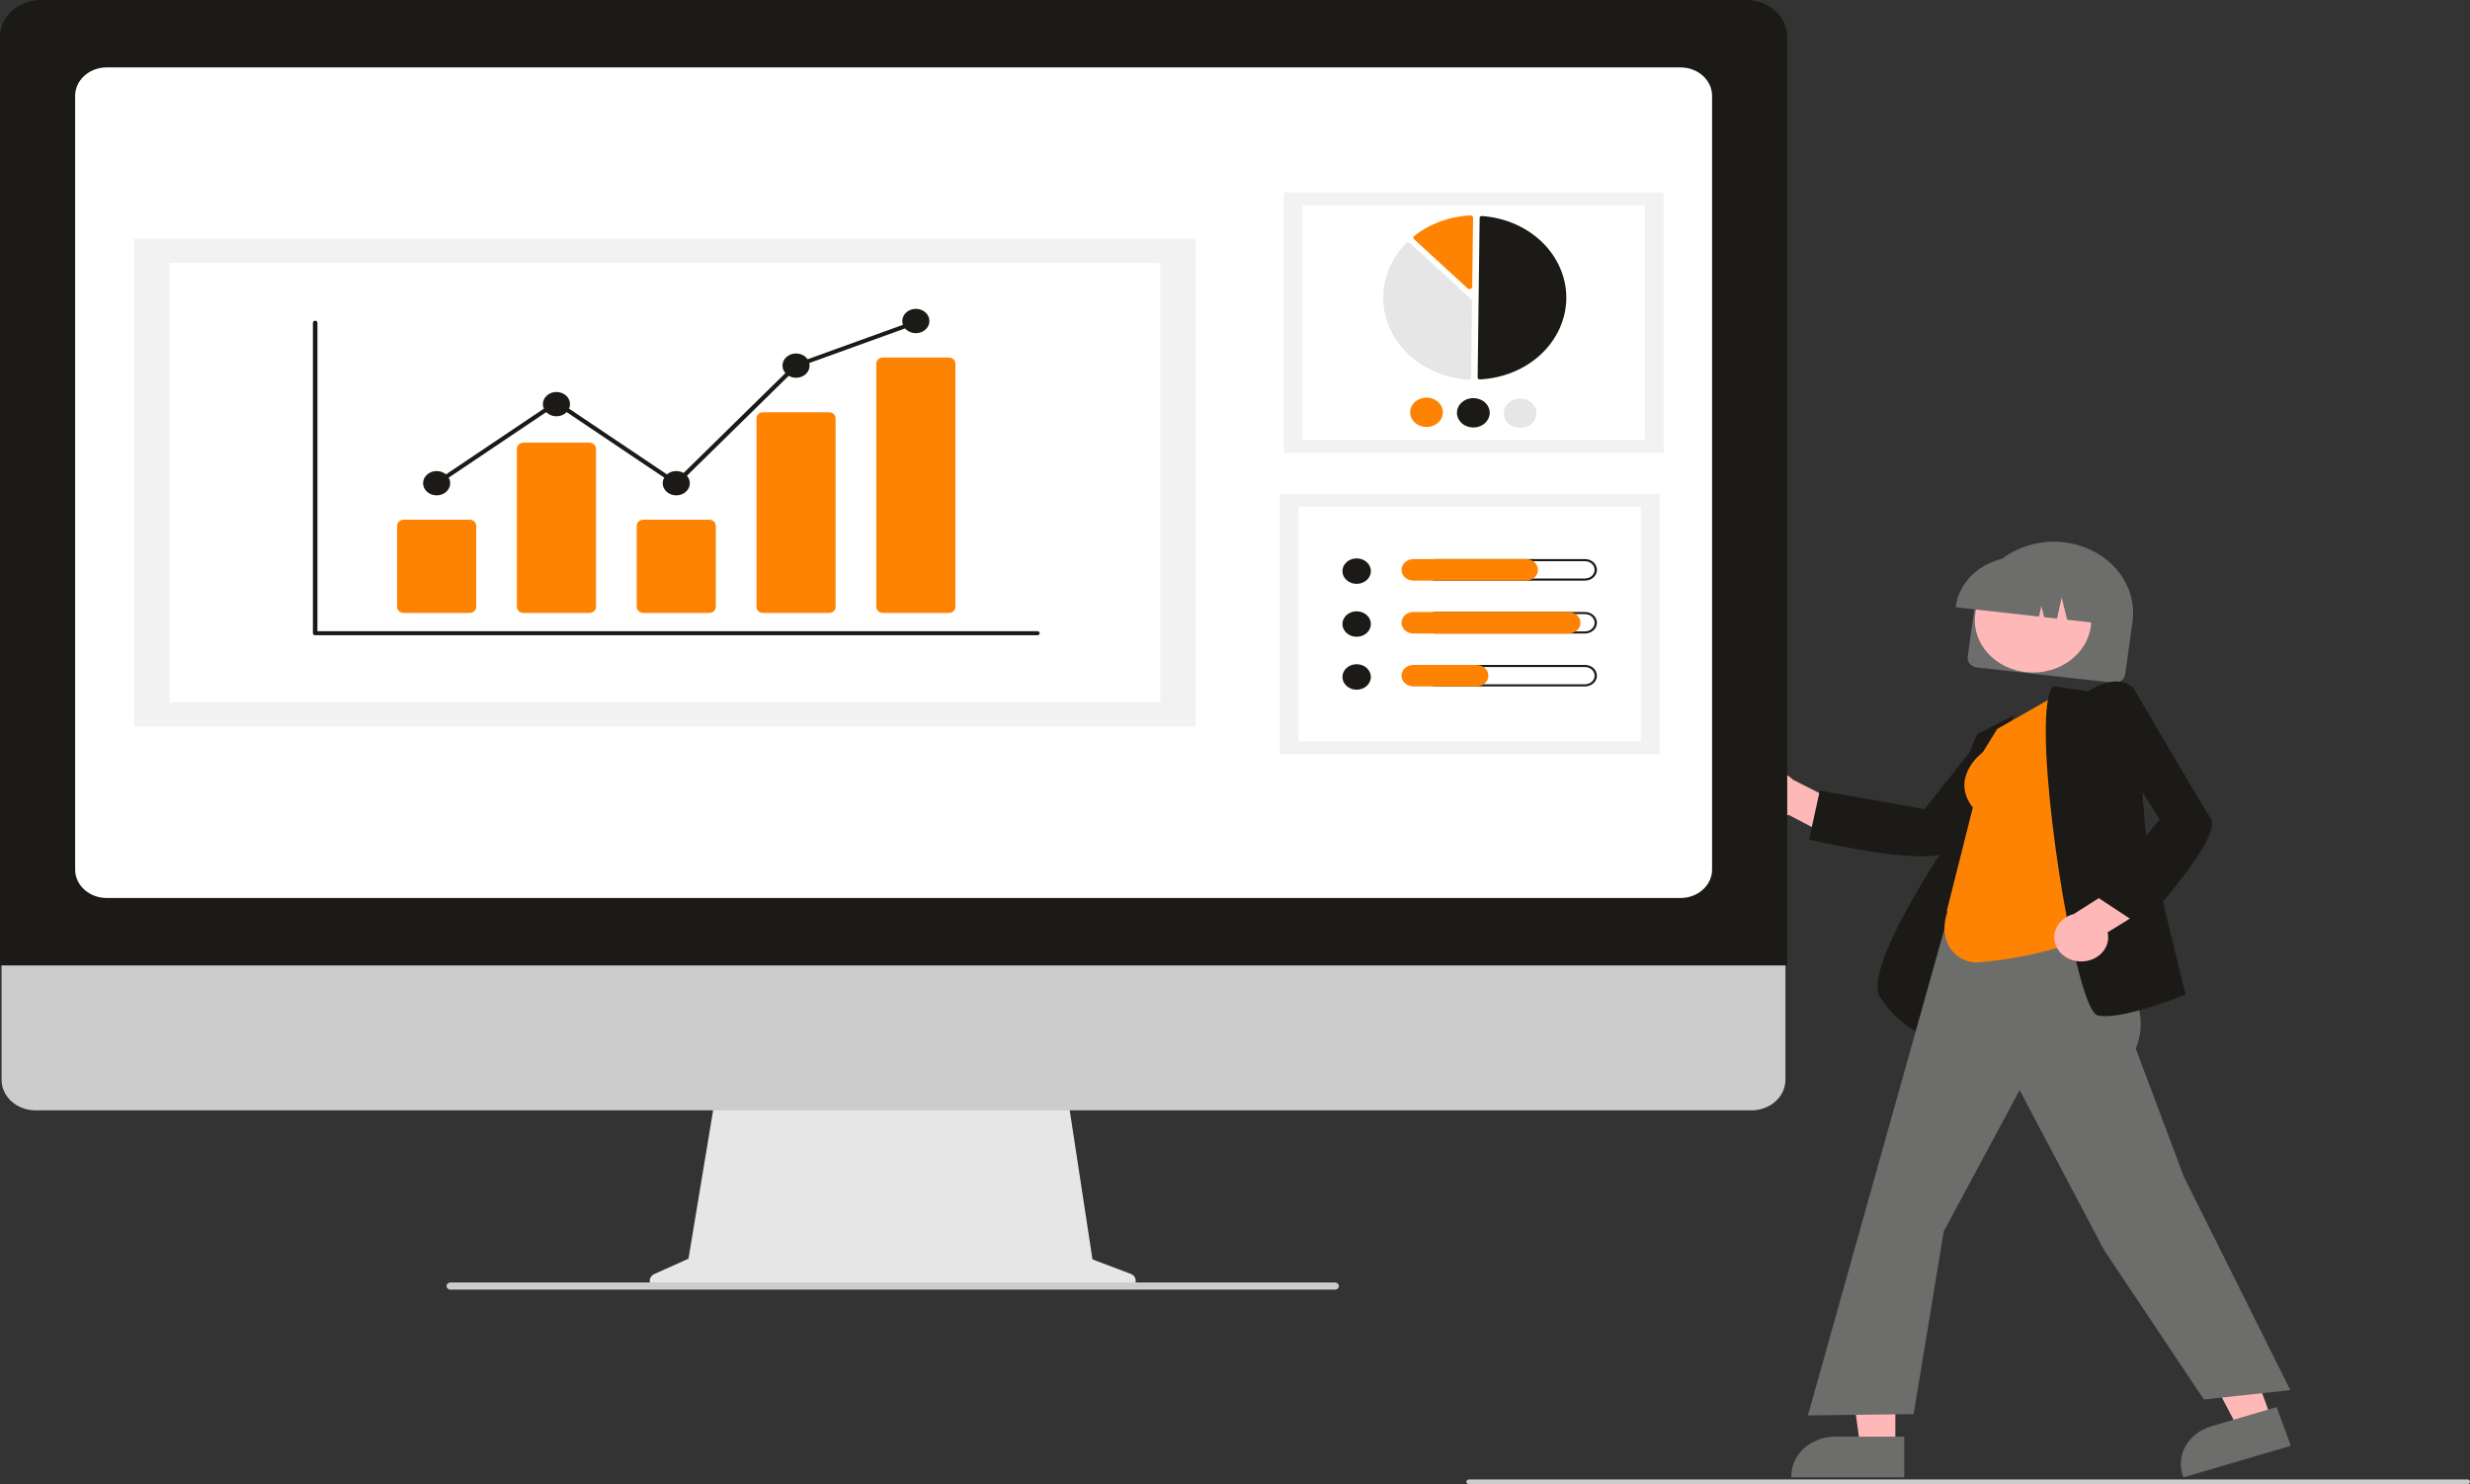 <svg width="471" height="283" viewBox="0 0 471 283" fill="none" xmlns="http://www.w3.org/2000/svg">
<rect x="0" y="0" width="471" height="283" fill="#333333" stroke="none"/>
<g clip-path="url(#clip0)">
<path d="M375.214 125.24L376.612 115.189C377.109 111.617 379.168 108.368 382.335 106.157C385.503 103.947 389.52 102.955 393.503 103.401C397.485 103.846 401.108 105.693 403.573 108.534C406.037 111.375 407.143 114.977 406.646 118.549L405.248 128.601C405.181 129.08 404.904 129.516 404.479 129.813C404.053 130.11 403.514 130.243 402.979 130.184L376.98 127.275C376.445 127.215 375.959 126.966 375.628 126.585C375.297 126.203 375.148 125.72 375.214 125.24V125.24Z" fill="#6D6D6B"/>
<path d="M387.668 128.239C393.796 128.239 398.763 123.783 398.763 118.287C398.763 112.791 393.796 108.336 387.668 108.336C381.54 108.336 376.573 112.791 376.573 118.287C376.573 123.783 381.54 128.239 387.668 128.239Z" fill="#FFB8B8"/>
<path d="M372.948 115.595C373.344 112.771 374.973 110.203 377.478 108.455C379.983 106.707 383.159 105.921 386.309 106.27L388.55 106.521C391.699 106.877 394.562 108.338 396.512 110.585C398.461 112.831 399.337 115.68 398.947 118.505L398.919 118.706L394.183 118.176L393.131 113.937L392.244 117.959L389.796 117.685L389.266 115.546L388.818 117.575L372.92 115.796L372.948 115.595Z" fill="#6D6D6B"/>
<path d="M333.401 153.785C333.74 154.382 334.221 154.906 334.81 155.318C335.399 155.73 336.082 156.022 336.81 156.172C337.538 156.322 338.294 156.328 339.025 156.187C339.755 156.047 340.443 155.765 341.039 155.361L351.116 160.655L356.198 155.947L341.849 148.65C341.025 147.797 339.882 147.245 338.634 147.098C337.387 146.951 336.123 147.219 335.082 147.852C334.04 148.485 333.294 149.439 332.984 150.532C332.675 151.626 332.823 152.783 333.401 153.785V153.785Z" fill="#FFB8B8"/>
<path d="M366.43 163.299C358.997 163.299 345.916 160.315 345.192 160.148L344.963 160.096L347.022 150.747L367.001 154.286L377.855 140.578L390.317 139.442L389.969 139.852C389.807 140.043 373.743 159.009 371.243 162.19C370.613 162.993 368.811 163.299 366.43 163.299Z" fill="#1B1A17"/>
<path d="M368.423 198.387L368.126 198.259C368.062 198.232 361.747 195.477 358.476 190.098C355.22 184.745 370.46 162.037 371.526 160.461L371.542 153.249L377.024 139.974L384.016 136.429L378.013 148.992L368.423 198.387Z" fill="#1B1A17"/>
<path d="M361.419 275.897L354.736 275.897L351.557 252.78L361.42 252.78L361.419 275.897Z" fill="#FFB8B8"/>
<path d="M363.123 281.706L341.576 281.706V281.461C341.576 279.467 342.46 277.553 344.033 276.143C345.605 274.732 347.738 273.94 349.963 273.94H349.963L363.123 273.94L363.123 281.706Z" fill="#6D6D6B"/>
<path d="M433.194 270.645L426.844 272.511L415.797 251.431L425.169 248.677L433.194 270.645Z" fill="#FFB8B8"/>
<path d="M436.83 275.69L416.355 281.706L416.27 281.474C415.578 279.579 415.753 277.514 416.758 275.734C417.763 273.954 419.515 272.606 421.628 271.984L421.629 271.984L434.134 268.309L436.83 275.69Z" fill="#6D6D6B"/>
<path d="M420.256 266.865L401.207 238.343L385.126 207.869L370.655 234.788L364.907 269.651L344.747 269.902L344.826 269.619L375.677 159.675L399.839 162.913L398.739 177.217L399.394 178.053C404.852 185.007 410.496 192.197 407.259 199.948L416.435 224.384L436.746 265.073L420.256 266.865Z" fill="#6D6D6B"/>
<path d="M376.781 183.503C373.28 183.503 369.285 179.918 371.358 173.797L371.224 173.71L376.201 153.986C371.857 148.414 377.584 143.816 378.121 143.405L380.855 138.992L392.917 132.131L399.019 177.61L398.929 177.688C394.521 181.47 379.718 183.503 376.781 183.503Z" fill="#FF8303"/>
<path d="M401.483 193.766C401.004 193.772 400.526 193.727 400.058 193.63C399.589 193.525 398.83 192.989 397.656 189.562C392.991 175.939 387.483 134.947 391.485 130.935L391.576 130.843L398.147 131.825C398.693 131.464 401.559 129.669 404.204 129.982C404.749 130.043 405.273 130.204 405.746 130.454C406.218 130.705 406.628 131.039 406.951 131.438L406.996 131.491L409.089 158.2L416.758 189.631L416.574 189.706C416.128 189.888 406.552 193.766 401.483 193.766Z" fill="#1B1A17"/>
<path d="M397.064 183.326C397.811 183.304 398.543 183.135 399.209 182.832C399.876 182.528 400.459 182.097 400.92 181.569C401.38 181.041 401.706 180.429 401.874 179.776C402.042 179.123 402.048 178.445 401.893 177.79L411.511 171.848L408.911 165.725L395.459 174.287C394.249 174.595 393.206 175.29 392.529 176.241C391.852 177.191 391.587 178.332 391.785 179.446C391.983 180.56 392.63 181.571 393.603 182.286C394.576 183.001 395.807 183.371 397.064 183.326V183.326Z" fill="#FFB8B8"/>
<path d="M408.338 176.609L399.77 170.974L411.813 156.245L402.571 141.617L406.706 131.012L406.973 131.469C407.098 131.682 419.44 152.77 421.593 156.149C423.833 159.665 409.115 175.762 408.488 176.445L408.338 176.609Z" fill="#1B1A17"/>
<path d="M215.615 242.904L208.323 240.15L203.32 207.365H136.707L131.285 240.016L124.761 242.941C124.449 243.081 124.199 243.312 124.051 243.595C123.903 243.879 123.866 244.199 123.946 244.503C124.026 244.808 124.219 245.079 124.493 245.274C124.766 245.468 125.105 245.574 125.454 245.574H215.014C215.371 245.574 215.718 245.463 215.995 245.259C216.272 245.056 216.461 244.774 216.532 244.459C216.603 244.145 216.55 243.818 216.383 243.534C216.216 243.251 215.944 243.028 215.615 242.904V242.904Z" fill="#E6E6E6"/>
<path d="M333.992 211.727H6.767C5.05 211.723 3.405 211.109 2.192 210.019C0.98 208.929 0.299 207.452 0.299 205.912V164.527H340.46V205.912C340.46 207.452 339.779 208.929 338.566 210.019C337.354 211.109 335.708 211.723 333.992 211.727V211.727Z" fill="#CCCCCC"/>
<path d="M340.802 184.087H0V7.009C0.002 5.151 0.827 3.369 2.292 2.055C3.757 0.741 5.743 0.002 7.815 0H332.987C335.059 0.002 337.045 0.741 338.51 2.055C339.975 3.369 340.8 5.151 340.802 7.009V184.087Z" fill="#1B1A17"/>
<path d="M320.447 171.234H20.355C18.757 171.233 17.226 170.663 16.096 169.65C14.967 168.637 14.332 167.263 14.33 165.831V18.256C14.332 16.823 14.967 15.45 16.096 14.437C17.226 13.424 18.757 12.854 20.355 12.852H320.447C322.045 12.854 323.576 13.424 324.706 14.437C325.835 15.45 326.471 16.823 326.472 18.256V165.831C326.47 167.263 325.835 168.637 324.706 169.65C323.576 170.663 322.045 171.233 320.447 171.234V171.234Z" fill="white"/>
<path d="M254.562 245.916H85.936C85.763 245.919 85.594 245.871 85.455 245.779C85.316 245.687 85.215 245.556 85.167 245.407C85.137 245.306 85.134 245.2 85.157 245.097C85.18 244.994 85.229 244.898 85.3 244.815C85.371 244.732 85.463 244.664 85.568 244.618C85.673 244.572 85.788 244.548 85.905 244.547H254.5C254.682 244.542 254.861 244.591 255.007 244.689C255.154 244.786 255.26 244.925 255.307 245.082C255.332 245.182 255.331 245.286 255.305 245.386C255.279 245.486 255.229 245.579 255.157 245.659C255.086 245.739 254.995 245.804 254.892 245.848C254.789 245.892 254.676 245.915 254.562 245.916Z" fill="#CCCCCC"/>
<path d="M317.243 36.71H244.788V86.357H317.243V36.71Z" fill="#F2F2F2"/>
<path d="M313.643 39.177H248.388V83.89H313.643V39.177Z" fill="white"/>
<path d="M282.162 72.343C282.17 72.343 282.179 72.343 282.187 72.343C286.605 72.135 290.768 70.427 293.831 67.565C296.894 64.703 298.626 60.901 298.676 56.934C298.725 52.968 297.088 49.133 294.098 46.21C291.107 43.287 286.988 41.495 282.577 41.199C282.522 41.195 282.467 41.201 282.416 41.217C282.364 41.233 282.317 41.259 282.276 41.292C282.236 41.325 282.204 41.365 282.182 41.409C282.16 41.454 282.148 41.502 282.148 41.55L281.768 71.983C281.767 72.077 281.808 72.168 281.882 72.236C281.955 72.303 282.056 72.342 282.162 72.343V72.343Z" fill="#1B1A17"/>
<path d="M268.517 46.231C268.652 46.233 268.782 46.282 268.876 46.369L280.558 57.083C280.605 57.126 280.642 57.177 280.667 57.233C280.691 57.288 280.704 57.348 280.703 57.408L280.521 71.97C280.52 72.033 280.505 72.094 280.477 72.151C280.449 72.209 280.407 72.26 280.356 72.302C280.304 72.344 280.243 72.377 280.177 72.398C280.111 72.418 280.041 72.427 279.971 72.422C276.723 72.204 273.607 71.178 270.974 69.459C268.34 67.74 266.293 65.397 265.063 62.692C263.833 59.988 263.468 57.029 264.009 54.148C264.55 51.268 265.977 48.58 268.128 46.386C268.174 46.339 268.231 46.301 268.295 46.274C268.358 46.248 268.428 46.233 268.498 46.231C268.504 46.231 268.511 46.231 268.517 46.231Z" fill="#E6E6E6"/>
<path d="M280.395 41.075C280.525 41.076 280.65 41.122 280.744 41.203C280.795 41.246 280.835 41.298 280.862 41.355C280.889 41.413 280.902 41.475 280.901 41.538L280.737 54.677C280.736 54.767 280.705 54.855 280.648 54.93C280.591 55.005 280.511 55.062 280.417 55.096C280.323 55.13 280.221 55.138 280.122 55.119C280.023 55.1 279.933 55.056 279.862 54.991L269.669 45.642C269.621 45.597 269.583 45.545 269.558 45.487C269.533 45.429 269.521 45.367 269.524 45.305C269.527 45.242 269.543 45.181 269.573 45.125C269.603 45.069 269.645 45.019 269.697 44.978C272.661 42.637 276.419 41.262 280.363 41.075C280.374 41.075 280.384 41.074 280.395 41.075Z" fill="#FF8303"/>
<path d="M275.144 78.654C275.137 79.208 274.947 79.748 274.598 80.206C274.249 80.663 273.756 81.017 273.182 81.224C272.609 81.43 271.98 81.479 271.375 81.365C270.77 81.251 270.217 80.978 269.785 80.582C269.353 80.186 269.061 79.683 268.948 79.138C268.834 78.594 268.903 78.031 269.146 77.521C269.388 77.011 269.794 76.578 270.312 76.275C270.83 75.972 271.436 75.814 272.054 75.82C272.882 75.829 273.673 76.133 274.252 76.664C274.831 77.195 275.152 77.911 275.144 78.654Z" fill="#FF8303"/>
<path d="M284.071 78.743C284.065 79.298 283.875 79.838 283.525 80.295C283.176 80.753 282.684 81.107 282.11 81.313C281.537 81.52 280.908 81.569 280.303 81.455C279.698 81.34 279.145 81.068 278.712 80.672C278.28 80.275 277.989 79.773 277.875 79.228C277.761 78.683 277.83 78.12 278.073 77.611C278.316 77.101 278.722 76.667 279.24 76.365C279.758 76.062 280.364 75.903 280.982 75.91C281.81 75.919 282.601 76.222 283.18 76.754C283.759 77.285 284.08 78.001 284.071 78.743V78.743Z" fill="#1B1A17"/>
<path d="M292.999 78.833C292.992 79.388 292.802 79.928 292.453 80.385C292.104 80.842 291.612 81.197 291.038 81.403C290.464 81.609 289.835 81.659 289.231 81.544C288.626 81.43 288.072 81.158 287.64 80.761C287.208 80.365 286.917 79.863 286.803 79.318C286.689 78.773 286.758 78.21 287.001 77.7C287.244 77.191 287.65 76.757 288.168 76.454C288.685 76.151 289.292 75.993 289.91 75.999C290.738 76.009 291.528 76.312 292.108 76.843C292.687 77.375 293.008 78.09 292.999 78.833Z" fill="#E6E6E6"/>
<path d="M316.481 94.171H244.025V143.817H316.481V94.171Z" fill="#F2F2F2"/>
<path d="M312.881 96.637H247.625V141.35H312.881V96.637Z" fill="white"/>
<path d="M258.697 111.333C260.193 111.333 261.407 110.245 261.407 108.903C261.407 107.561 260.193 106.473 258.697 106.473C257.201 106.473 255.988 107.561 255.988 108.903C255.988 110.245 257.201 111.333 258.697 111.333Z" fill="#1B1A17"/>
<path d="M302.231 107.012C302.472 107.012 302.711 107.054 302.935 107.137C303.158 107.219 303.361 107.341 303.532 107.494C303.703 107.647 303.838 107.829 303.931 108.029C304.024 108.229 304.071 108.443 304.071 108.66C304.071 108.877 304.024 109.091 303.931 109.291C303.838 109.491 303.703 109.673 303.532 109.826C303.361 109.979 303.158 110.101 302.935 110.183C302.711 110.266 302.472 110.308 302.231 110.308H273.734C273.247 110.308 272.78 110.134 272.435 109.825C272.09 109.516 271.897 109.097 271.897 108.66C271.897 108.223 272.09 107.804 272.435 107.495C272.78 107.186 273.247 107.012 273.734 107.012H302.231ZM302.231 106.608H273.734C273.434 106.608 273.136 106.661 272.858 106.764C272.58 106.867 272.327 107.018 272.115 107.208C271.902 107.399 271.733 107.625 271.618 107.874C271.503 108.123 271.443 108.39 271.443 108.66C271.443 108.93 271.503 109.197 271.618 109.446C271.733 109.695 271.902 109.921 272.115 110.112C272.327 110.302 272.58 110.453 272.858 110.556C273.136 110.659 273.434 110.712 273.734 110.712H302.231C302.531 110.712 302.829 110.659 303.107 110.556C303.385 110.453 303.638 110.302 303.85 110.112C304.063 109.921 304.232 109.695 304.347 109.446C304.462 109.197 304.522 108.93 304.522 108.66C304.522 108.39 304.462 108.123 304.347 107.874C304.232 107.625 304.063 107.399 303.85 107.208C303.638 107.018 303.385 106.867 303.107 106.764C302.829 106.661 302.531 106.608 302.231 106.608V106.608Z" fill="#1B1A17"/>
<path d="M290.987 110.712H269.535C268.928 110.712 268.346 110.496 267.917 110.111C267.488 109.726 267.247 109.204 267.247 108.66C267.247 108.116 267.488 107.594 267.917 107.209C268.346 106.825 268.928 106.608 269.535 106.608H290.987C291.593 106.608 292.175 106.825 292.604 107.209C293.033 107.594 293.274 108.116 293.274 108.66C293.274 109.204 293.033 109.726 292.604 110.111C292.175 110.496 291.593 110.712 290.987 110.712V110.712Z" fill="#FF8303"/>
<path d="M258.697 121.424C260.193 121.424 261.407 120.336 261.407 118.994C261.407 117.652 260.193 116.564 258.697 116.564C257.201 116.564 255.988 117.652 255.988 118.994C255.988 120.336 257.201 121.424 258.697 121.424Z" fill="#1B1A17"/>
<path d="M302.231 117.103C302.472 117.102 302.711 117.145 302.935 117.227C303.158 117.31 303.361 117.431 303.532 117.585C303.703 117.738 303.838 117.919 303.931 118.12C304.024 118.32 304.071 118.534 304.071 118.751C304.071 118.967 304.024 119.182 303.931 119.382C303.838 119.582 303.703 119.764 303.532 119.917C303.361 120.07 303.158 120.192 302.935 120.274C302.711 120.357 302.472 120.399 302.231 120.399H273.734C273.247 120.399 272.78 120.225 272.435 119.916C272.09 119.607 271.897 119.188 271.897 118.751C271.897 118.314 272.09 117.895 272.435 117.586C272.78 117.276 273.247 117.103 273.734 117.103H302.231ZM302.231 116.699H273.734C273.128 116.699 272.546 116.915 272.117 117.3C271.688 117.685 271.447 118.207 271.447 118.751C271.447 119.295 271.688 119.817 272.117 120.202C272.546 120.586 273.128 120.803 273.734 120.803H302.231C302.837 120.803 303.419 120.586 303.848 120.202C304.277 119.817 304.518 119.295 304.518 118.751C304.518 118.207 304.277 117.685 303.848 117.3C303.419 116.915 302.837 116.699 302.231 116.699Z" fill="#1B1A17"/>
<path d="M299.087 120.802H269.535C268.928 120.802 268.346 120.586 267.917 120.202C267.488 119.817 267.247 119.295 267.247 118.751C267.247 118.207 267.488 117.685 267.917 117.3C268.346 116.915 268.928 116.699 269.535 116.699H299.087C299.694 116.699 300.276 116.915 300.705 117.3C301.134 117.685 301.375 118.207 301.375 118.751C301.375 119.295 301.134 119.817 300.705 120.202C300.276 120.586 299.694 120.802 299.087 120.802Z" fill="#FF8303"/>
<path d="M258.697 131.515C260.193 131.515 261.407 130.427 261.407 129.085C261.407 127.743 260.193 126.655 258.697 126.655C257.201 126.655 255.988 127.743 255.988 129.085C255.988 130.427 257.201 131.515 258.697 131.515Z" fill="#1B1A17"/>
<path d="M302.231 127.194C302.472 127.193 302.711 127.236 302.935 127.318C303.158 127.401 303.361 127.522 303.532 127.675C303.703 127.828 303.838 128.01 303.931 128.21C304.024 128.41 304.071 128.625 304.071 128.842C304.071 129.058 304.024 129.273 303.931 129.473C303.838 129.673 303.703 129.855 303.532 130.008C303.361 130.161 303.158 130.282 302.935 130.365C302.711 130.448 302.472 130.49 302.231 130.49H273.734C273.247 130.49 272.78 130.316 272.435 130.007C272.09 129.698 271.897 129.279 271.897 128.842C271.897 128.405 272.09 127.985 272.435 127.676C272.78 127.367 273.247 127.194 273.734 127.194H302.231ZM302.231 126.79H273.734C273.128 126.79 272.546 127.006 272.117 127.391C271.688 127.776 271.447 128.297 271.447 128.842C271.447 129.386 271.688 129.908 272.117 130.292C272.546 130.677 273.128 130.893 273.734 130.893H302.231C302.837 130.893 303.419 130.677 303.848 130.292C304.277 129.908 304.518 129.386 304.518 128.842C304.518 128.297 304.277 127.776 303.848 127.391C303.419 127.006 302.837 126.79 302.231 126.79Z" fill="#1B1A17"/>
<path d="M281.536 130.893H269.535C269.234 130.894 268.936 130.841 268.658 130.738C268.38 130.635 268.128 130.484 267.915 130.293C267.702 130.103 267.534 129.877 267.418 129.627C267.303 129.378 267.244 129.111 267.244 128.842C267.244 128.572 267.303 128.305 267.418 128.056C267.534 127.807 267.702 127.58 267.915 127.39C268.128 127.199 268.38 127.048 268.658 126.945C268.936 126.842 269.234 126.79 269.535 126.79H281.536C282.142 126.791 282.723 127.007 283.151 127.392C283.579 127.777 283.82 128.298 283.82 128.842C283.82 129.385 283.579 129.907 283.151 130.291C282.723 130.676 282.142 130.892 281.536 130.893V130.893Z" fill="#FF8303"/>
<path d="M228.008 45.494H25.579V138.541H228.008V45.494Z" fill="#F2F2F2"/>
<path d="M221.261 50.117H32.327V133.918H221.261V50.117Z" fill="white"/>
<path d="M197.829 121.133H60.1C59.986 121.133 59.876 121.093 59.795 121.02C59.714 120.948 59.669 120.849 59.669 120.747V61.54C59.669 61.438 59.714 61.339 59.795 61.267C59.876 61.194 59.986 61.154 60.1 61.154C60.214 61.154 60.324 61.194 60.405 61.267C60.486 61.339 60.531 61.438 60.531 61.54V120.36H197.829C197.943 120.36 198.053 120.401 198.134 120.473C198.215 120.546 198.26 120.644 198.26 120.747C198.26 120.849 198.215 120.948 198.134 121.02C198.053 121.093 197.943 121.133 197.829 121.133V121.133Z" fill="#1B1A17"/>
<path d="M89.527 116.881H77C76.66 116.881 76.335 116.76 76.095 116.544C75.855 116.329 75.721 116.038 75.72 115.733V100.246C75.721 99.941 75.855 99.65 76.095 99.434C76.335 99.219 76.66 99.098 77 99.098H89.527C89.866 99.098 90.191 99.219 90.431 99.434C90.671 99.65 90.806 99.941 90.806 100.246V115.733C90.806 116.038 90.671 116.329 90.431 116.544C90.191 116.76 89.866 116.881 89.527 116.881V116.881Z" fill="#FF8303"/>
<path d="M112.371 116.881H99.844C99.505 116.881 99.18 116.76 98.94 116.544C98.7 116.329 98.565 116.038 98.565 115.733V85.555C98.565 85.251 98.7 84.959 98.94 84.744C99.18 84.529 99.505 84.408 99.844 84.408H112.371C112.71 84.408 113.036 84.529 113.275 84.744C113.515 84.959 113.65 85.251 113.651 85.555V115.733C113.65 116.038 113.515 116.329 113.275 116.544C113.036 116.76 112.71 116.881 112.371 116.881V116.881Z" fill="#FF8303"/>
<path d="M135.216 116.881H122.689C122.349 116.881 122.024 116.76 121.784 116.544C121.545 116.329 121.41 116.038 121.409 115.733V100.246C121.41 99.941 121.545 99.65 121.784 99.434C122.024 99.219 122.349 99.098 122.689 99.098H135.216C135.555 99.098 135.88 99.219 136.12 99.434C136.36 99.65 136.495 99.941 136.495 100.246V115.733C136.495 116.038 136.36 116.329 136.12 116.544C135.88 116.76 135.555 116.881 135.216 116.881V116.881Z" fill="#FF8303"/>
<path d="M158.06 116.881H145.533C145.202 116.887 144.881 116.776 144.641 116.57C144.401 116.365 144.262 116.083 144.254 115.785V79.705C144.262 79.407 144.401 79.125 144.641 78.92C144.881 78.714 145.202 78.603 145.533 78.609H158.06C158.392 78.603 158.713 78.714 158.952 78.92C159.192 79.125 159.332 79.407 159.34 79.705V115.785C159.332 116.083 159.192 116.365 158.952 116.57C158.713 116.776 158.392 116.887 158.06 116.881V116.881Z" fill="#FF8303"/>
<path d="M180.905 116.881H168.378C168.039 116.881 167.713 116.76 167.473 116.544C167.234 116.329 167.099 116.038 167.098 115.733V69.319C167.099 69.015 167.234 68.723 167.473 68.508C167.713 68.293 168.039 68.172 168.378 68.171H180.905C181.244 68.172 181.569 68.293 181.809 68.508C182.049 68.723 182.184 69.015 182.184 69.319V115.733C182.184 116.038 182.049 116.329 181.809 116.544C181.569 116.76 181.244 116.881 180.905 116.881V116.881Z" fill="#FF8303"/>
<path d="M83.263 94.459C84.691 94.459 85.849 93.421 85.849 92.14C85.849 90.859 84.691 89.82 83.263 89.82C81.835 89.82 80.677 90.859 80.677 92.14C80.677 93.421 81.835 94.459 83.263 94.459Z" fill="#1B1A17"/>
<path d="M106.108 79.382C107.536 79.382 108.694 78.344 108.694 77.063C108.694 75.782 107.536 74.743 106.108 74.743C104.679 74.743 103.521 75.782 103.521 77.063C103.521 78.344 104.679 79.382 106.108 79.382Z" fill="#1B1A17"/>
<path d="M128.952 94.459C130.381 94.459 131.538 93.421 131.538 92.14C131.538 90.859 130.381 89.82 128.952 89.82C127.524 89.82 126.366 90.859 126.366 92.14C126.366 93.421 127.524 94.459 128.952 94.459Z" fill="#1B1A17"/>
<path d="M151.797 72.037C153.225 72.037 154.383 70.999 154.383 69.718C154.383 68.437 153.225 67.398 151.797 67.398C150.368 67.398 149.211 68.437 149.211 69.718C149.211 70.999 150.368 72.037 151.797 72.037Z" fill="#1B1A17"/>
<path d="M174.641 63.532C176.07 63.532 177.227 62.494 177.227 61.213C177.227 59.932 176.07 58.893 174.641 58.893C173.213 58.893 172.055 59.932 172.055 61.213C172.055 62.494 173.213 63.532 174.641 63.532Z" fill="#1B1A17"/>
<path d="M129.007 92.659L106.108 77.276L83.522 92.449L83.005 91.83L106.108 76.31L128.898 91.62L151.545 69.392L151.635 69.359L174.48 61.104L174.802 61.821L152.049 70.043L129.007 92.659Z" fill="#1B1A17"/>
<path d="M470.5 283H280.111C279.978 283 279.851 282.953 279.758 282.869C279.664 282.785 279.611 282.671 279.611 282.552C279.611 282.433 279.664 282.319 279.758 282.235C279.851 282.151 279.978 282.104 280.111 282.104H470.5C470.633 282.104 470.76 282.151 470.854 282.235C470.947 282.319 471 282.433 471 282.552C471 282.671 470.947 282.785 470.854 282.869C470.76 282.953 470.633 283 470.5 283Z" fill="#CCCCCC"/>
</g>
<defs>
<clipPath id="clip0">
<rect width="471" height="283" fill="white"/>
</clipPath>
</defs>
</svg>
